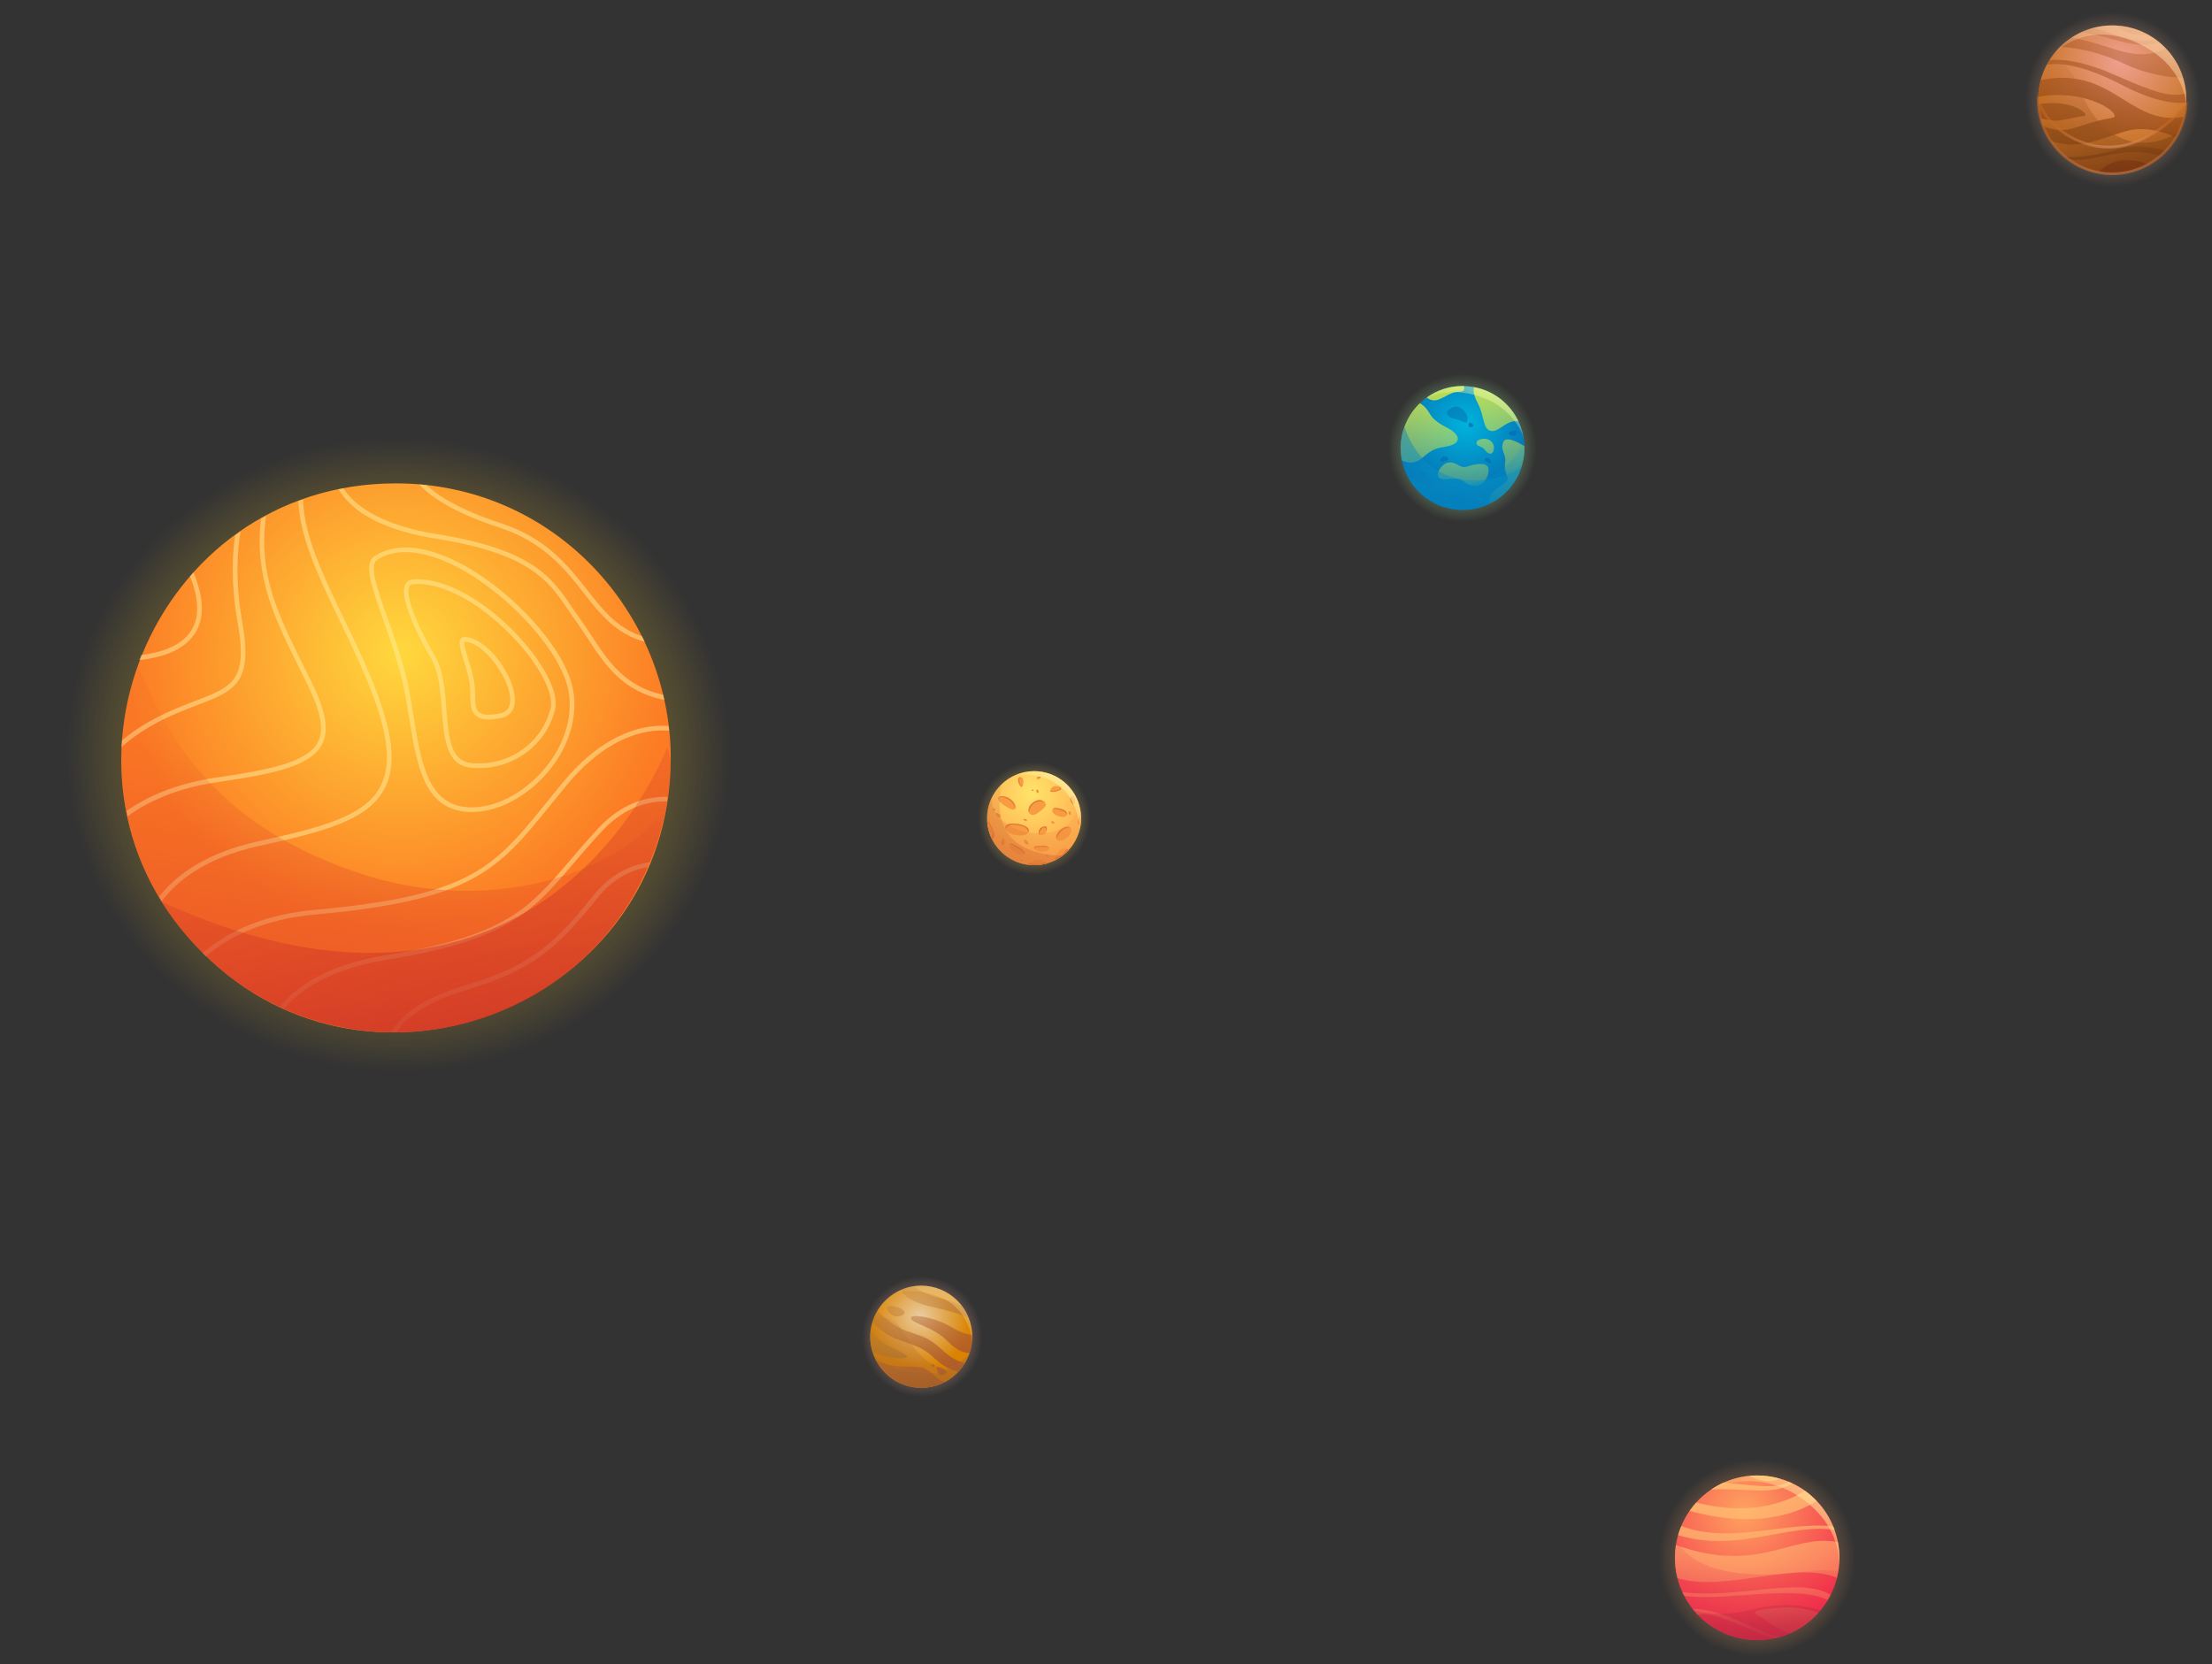 <svg width="800" height="602" viewBox="0 0 800 602" fill="none" xmlns="http://www.w3.org/2000/svg">
<rect x="0" y="0" width="800" height="602" fill="#333333" stroke="none"/>
<g clip-path="url(#clip0_103_48)">
<path d="M760.57 0.178C732.681 2.823 717.669 36.051 736.144 58.742C744.679 69.269 758.934 74.476 772.989 70.853C780.517 68.912 787.024 64.604 791.665 58.996C811.914 34.638 792.837 -2.902 760.57 0.178Z" fill="url(#paint0_radial_103_48)"/>
<path d="M748.094 57.681C733.057 46.695 733.526 23.945 749.169 13.624C759.784 6.593 774.171 7.991 783.238 17.428C787.41 21.764 790.116 27.49 790.634 33.807C792.554 56.747 766.521 71.2 748.094 57.681Z" fill="url(#paint1_radial_103_48)"/>
<path d="M789.525 28.057C785.27 28.042 777.175 27.299 767.752 22.845C757.337 17.921 748.714 17.1 745.026 17.002C746.291 15.746 747.679 14.611 749.173 13.629C751.626 13.981 756.252 15.002 764.694 17.789C774.698 21.095 780.453 19.168 783.248 17.433C786.096 20.395 788.274 24.018 789.525 28.057Z" fill="url(#paint2_linear_103_48)"/>
<path d="M780.912 15.276C778.577 16.205 773.985 17.007 766.066 14.719C759.134 12.714 755.026 11.937 752.725 11.649C754.102 11.013 755.539 10.495 757.029 10.099C759.051 10.641 761.738 11.468 765.299 12.729C772.368 15.232 776.892 14.895 779.452 14.162C779.955 14.514 780.443 14.885 780.912 15.276Z" fill="url(#paint3_linear_103_48)"/>
<path d="M776.867 12.529C774.19 12.793 769.051 12.744 765.607 9.253C769.672 9.502 773.492 10.661 776.867 12.529Z" fill="url(#paint4_linear_103_48)"/>
<path d="M790.732 36.026C790.732 36.383 790.722 36.74 790.712 37.097C787.131 37.508 779.774 37.112 767.908 30.966C752.901 23.197 745.324 22.757 740.287 23.358C740.575 22.82 740.878 22.293 741.206 21.779C744.557 21.363 752.051 21.481 764.542 26.976C779.979 33.768 784.899 35.239 790.644 33.797C790.697 34.535 790.732 35.278 790.732 36.026Z" fill="url(#paint5_linear_103_48)"/>
<path d="M759.325 31.122C749.931 26.786 741.294 28.223 738.03 29.04C737.512 30.956 737.205 32.956 737.131 35.019C755.187 31.748 768.411 41.874 763.922 42.622C759.325 43.39 757.336 44.001 750.136 46.304C744.879 47.986 740.678 46.392 738.802 45.409C739.525 47.355 740.468 49.193 741.606 50.895C750.927 54.381 758.377 50.694 768.064 47.682C775.592 45.34 782.92 47.8 786.99 49.716C788.357 47.414 789.388 44.886 790.023 42.206C776.97 44.607 770.375 36.222 759.325 31.122Z" fill="url(#paint6_linear_103_48)"/>
<path d="M753.658 42.006C750.903 42.158 749.369 42.925 745.079 43.541C742.964 43.844 740.219 43.365 737.976 42.798C737.546 41.15 737.273 39.434 737.165 37.679C749.906 35.616 756.252 41.859 753.658 42.006Z" fill="url(#paint7_linear_103_48)"/>
<path d="M783.233 54.635C782.608 55.285 781.953 55.901 781.264 56.483C777.996 55.461 774.293 54.821 770.351 55.036C761.259 55.535 755.817 58.669 748.089 57.681C747.63 57.344 747.18 56.997 746.745 56.63C749.901 57.055 755.568 56.85 765.446 54.117C772.383 52.2 778.397 52.938 783.233 54.635Z" fill="url(#paint8_linear_103_48)"/>
<path d="M777.073 59.412C773.189 61.602 768.699 62.854 763.922 62.854C762.207 62.854 760.531 62.693 758.91 62.385C764.664 56.004 773.052 57.945 777.073 59.412Z" fill="url(#paint9_linear_103_48)"/>
<path opacity="0.55" d="M788.094 47.639C787.752 48.347 787.38 49.037 786.985 49.712C785.925 51.496 784.664 53.149 783.233 54.635C782.608 55.285 781.953 55.901 781.264 56.483C779.965 57.588 778.563 58.571 777.068 59.412C773.184 61.602 768.695 62.854 763.917 62.854C762.202 62.854 760.526 62.693 758.905 62.385C754.918 61.632 751.245 59.994 748.094 57.681C747.634 57.344 747.185 56.997 746.75 56.63C744.772 54.977 743.033 53.046 741.601 50.89C740.468 49.188 739.525 47.35 738.797 45.404C738.48 44.553 738.206 43.683 737.972 42.793C737.542 41.145 737.268 39.429 737.161 37.674C737.141 37.371 737.126 37.068 737.122 36.765C737.112 36.52 737.112 36.271 737.112 36.026C737.112 35.689 737.117 35.352 737.131 35.014C737.209 32.956 737.517 30.951 738.03 29.035C738.568 27.04 739.325 25.143 740.282 23.358C740.571 22.82 740.873 22.293 741.201 21.779C741.513 21.285 741.836 20.801 742.178 20.327C745.959 22.067 749.838 25.783 752.661 33.186C756.716 43.815 763.99 50.196 772.231 51.433C777.327 52.205 782.793 51.007 788.094 47.639Z" fill="url(#paint10_linear_103_48)"/>
<path opacity="0.5" d="M790.649 38.139C790.541 39.522 790.326 40.882 790.014 42.202C789.564 44.099 788.919 45.922 788.094 47.639C787.752 48.347 787.38 49.037 786.985 49.712C785.925 51.496 784.664 53.149 783.233 54.635C782.608 55.285 781.953 55.901 781.264 56.483C779.965 57.588 778.563 58.571 777.068 59.412C773.184 61.602 768.695 62.854 763.917 62.854C762.202 62.854 760.527 62.693 758.905 62.385C754.918 61.632 751.245 59.994 748.094 57.681C747.635 57.344 747.185 56.997 746.75 56.63C744.772 54.977 743.033 53.046 741.601 50.89C740.468 49.188 739.525 47.35 738.797 45.404C738.48 44.553 738.206 43.683 737.972 42.793C737.542 41.146 737.268 39.429 737.161 37.674C737.141 37.371 737.126 37.068 737.122 36.765C739.716 42.563 744.405 48.162 752.735 51.359C759.852 54.087 766.462 53.54 772.227 51.438C780.39 48.475 786.853 42.412 790.649 38.139Z" fill="url(#paint11_linear_103_48)" stroke="url(#paint12_radial_103_48)" stroke-miterlimit="10"/>
<path d="M790.653 38.08C790.644 37.513 790.302 24.277 774.415 16.21C755.519 6.613 743.404 18.816 743.13 19.095C753.262 6.622 772.075 5.811 783.238 17.433C788.553 22.953 791.23 30.419 790.653 38.08Z" fill="url(#paint13_linear_103_48)"/>
</g>
<g clip-path="url(#clip1_103_48)">
<path d="M631.833 525.191C602.005 528.019 585.952 563.553 605.71 587.821C614.837 599.076 630.082 604.647 645.114 600.774C653.165 598.696 660.124 594.088 665.086 588.094C686.739 562.042 666.344 521.896 631.833 525.191Z" fill="url(#paint14_radial_103_48)"/>
<path d="M665.247 563.499C665.247 564.378 665.209 565.246 665.134 566.108C665.065 566.912 664.963 567.705 664.829 568.487C664.701 569.253 664.54 570.008 664.358 570.747C663.817 572.906 663.041 574.974 662.062 576.914C661.746 577.535 661.409 578.146 661.055 578.746C660.391 579.855 659.663 580.921 658.86 581.933C658.454 582.447 658.036 582.946 657.597 583.428C654.776 586.562 651.297 589.09 647.384 590.799C647.094 590.928 646.8 591.046 646.506 591.163C645.633 591.512 644.744 591.817 643.834 592.085C643.187 592.272 642.534 592.438 641.87 592.583C639.82 593.028 637.689 593.263 635.505 593.263C627.069 593.263 619.457 589.749 614.039 584.103C613.397 583.433 612.787 582.731 612.209 582.003C611.031 580.524 609.998 578.928 609.114 577.24C608.89 576.812 608.675 576.372 608.472 575.928C607.728 574.315 607.128 572.628 606.684 570.876C606.079 568.514 605.758 566.039 605.758 563.489C605.758 561.919 605.881 560.381 606.111 558.881C606.202 558.303 606.304 557.735 606.427 557.173C606.561 556.54 606.722 555.919 606.893 555.303C607.214 554.173 607.605 553.064 608.055 551.992C608.868 550.048 609.885 548.205 611.074 546.496C611.802 545.451 612.594 544.455 613.445 543.512C615.056 541.733 616.876 540.153 618.868 538.803C618.932 538.76 618.996 538.717 619.06 538.674C620.388 537.791 621.79 537.014 623.257 536.349C626.169 535.032 629.328 534.169 632.647 533.858C633.583 533.767 634.531 533.724 635.489 533.724C638.348 533.724 641.115 534.132 643.733 534.882C644.846 535.203 645.933 535.583 646.987 536.028C647.384 536.194 647.774 536.366 648.16 536.548C649.766 537.303 651.291 538.203 652.726 539.221C654.278 540.33 655.718 541.578 657.03 542.955C659.546 545.601 661.58 548.703 662.993 552.132C663.17 552.56 663.341 552.999 663.496 553.439C663.999 554.842 664.401 556.294 664.69 557.789C665.059 559.648 665.247 561.555 665.247 563.499Z" fill="url(#paint15_radial_103_48)"/>
<path d="M665.247 563.499C665.247 566.001 664.936 568.428 664.358 570.747C649.503 564.372 623.958 576.105 606.684 570.881C606.079 568.519 605.758 566.044 605.758 563.494C605.758 561.924 605.881 560.387 606.111 558.887C636.469 569.655 647.507 554.671 664.701 557.805C665.059 559.648 665.247 561.555 665.247 563.499Z" fill="url(#paint16_linear_103_48)"/>
<path d="M663.512 553.455C647.335 550.728 628.509 561.892 606.904 555.308C607.225 554.178 607.615 553.069 608.065 551.998C625.602 558.828 646.746 550.128 663.009 552.148C663.186 552.581 663.357 553.015 663.512 553.455Z" fill="url(#paint17_linear_103_48)"/>
<path d="M657.046 542.976C640.034 553.482 618.546 548.676 611.084 546.507C611.812 545.462 612.605 544.465 613.456 543.523C634.697 548.939 647.962 542.366 652.742 539.242C654.294 540.346 655.734 541.599 657.046 542.976Z" fill="url(#paint18_linear_103_48)"/>
<path d="M648.176 536.564C641.024 541.192 631.34 538.096 618.878 538.814C620.265 537.876 621.732 537.057 623.268 536.36C630.81 536.687 641.458 539.194 647.003 536.039C647.4 536.205 647.79 536.382 648.176 536.564Z" fill="url(#paint19_linear_103_48)"/>
<path d="M643.754 534.892C641.741 535.873 638.005 536.708 632.668 533.869C633.605 533.778 634.552 533.735 635.51 533.735C638.369 533.735 641.131 534.137 643.754 534.892Z" fill="url(#paint20_linear_103_48)"/>
<path d="M662.062 576.914C661.746 577.535 661.408 578.146 661.055 578.746C648.277 572.955 624.692 579.394 609.12 577.251C608.895 576.822 608.681 576.383 608.477 575.939C628.889 578.462 651.023 570.142 662.062 576.914Z" fill="url(#paint21_linear_103_48)"/>
<path d="M643.834 592.08C643.187 592.267 642.533 592.433 641.87 592.578C636.377 591.683 619.408 582.056 614.039 584.103C613.397 583.433 612.787 582.731 612.208 582.003C624.135 581.885 636.731 591.512 643.834 592.08Z" fill="url(#paint22_linear_103_48)"/>
<path d="M657.602 583.428C654.781 586.562 651.302 589.09 647.389 590.799C641.779 589.101 638.54 585.78 636.581 584.842C633.717 583.465 632.855 582.367 643.888 581.542C649.509 581.113 654.278 582.233 657.602 583.428Z" fill="url(#paint23_linear_103_48)"/>
<path opacity="0.45" d="M664.834 568.487C662.87 580.262 653.834 589.963 641.875 592.583C620.64 597.206 601.856 578.285 606.438 557.183C608.9 561.844 614.376 566.815 626.324 568.669C644.407 571.465 656.184 566.478 664.834 568.487Z" fill="url(#paint24_linear_103_48)"/>
<path opacity="0.55" d="M658.384 582.522C658.132 582.828 657.87 583.133 657.602 583.428C654.781 586.562 651.302 589.09 647.389 590.799C647.1 590.928 646.805 591.046 646.511 591.163C645.638 591.512 644.75 591.817 643.84 592.085C643.192 592.272 642.539 592.438 641.875 592.583C639.825 593.028 637.694 593.263 635.51 593.263C627.074 593.263 619.462 589.749 614.045 584.103C613.493 583.524 612.963 582.929 612.46 582.308C617.347 584.146 624.44 584.515 634.723 581.971C643.759 579.731 651.645 580.342 658.384 582.522Z" fill="url(#paint25_linear_103_48)"/>
<path d="M665.247 563.499C665.247 564.378 665.209 565.246 665.134 566.108C665.049 559.396 662.731 551.365 654.589 544.374C638.958 530.95 623.102 536.837 619.076 538.685C620.404 537.801 621.806 537.024 623.273 536.36C626.185 535.042 629.344 534.18 632.663 533.869C633.599 533.778 634.547 533.735 635.505 533.735C638.364 533.735 641.131 534.142 643.749 534.892C644.862 535.214 645.949 535.594 647.003 536.039C647.399 536.205 647.79 536.376 648.176 536.558C649.782 537.314 651.307 538.214 652.742 539.232C654.294 540.341 655.734 541.589 657.046 542.966C659.562 545.612 661.596 548.714 663.009 552.142C663.186 552.571 663.357 553.01 663.512 553.449C664.015 554.853 664.417 556.305 664.706 557.799C665.059 559.648 665.247 561.555 665.247 563.499Z" fill="url(#paint26_linear_103_48)"/>
</g>
<g clip-path="url(#clip2_103_48)">
<path d="M331.072 458.126C311.316 460.001 300.682 483.536 313.768 499.608C313.768 499.608 313.768 499.608 313.766 499.608C319.813 507.066 329.91 510.753 339.865 508.188C345.198 506.811 349.807 503.759 353.094 499.79C367.439 482.534 353.929 455.947 331.072 458.126Z" fill="url(#paint27_radial_103_48)"/>
<path d="M351.569 485.206C350.735 494.257 343.19 501.998 333.183 501.998C320.688 501.998 311.848 489.816 315.58 478C316.865 473.905 319.584 470.314 323.287 467.953C324.054 467.467 324.864 467.03 325.71 466.653C335.308 462.391 346.6 467.033 350.399 476.896C351.464 479.67 351.818 482.496 351.569 485.206Z" fill="url(#paint28_radial_103_48)"/>
<path d="M341.878 499.819C339.288 501.207 336.326 501.995 333.18 501.995C326.012 501.995 319.798 497.903 316.745 491.925C318.039 492.587 320.424 493.639 323.196 494.069C327.218 494.693 332.085 493.876 334.374 495.047C338.191 497.001 338.811 499.245 341.878 499.819Z" fill="url(#paint29_linear_103_48)"/>
<path d="M326.345 491.354C322.795 491.597 317.863 489.916 315.569 489.04C315.027 487.3 314.734 485.452 314.734 483.536C314.734 482.848 314.772 482.168 314.846 481.5C315.847 482.687 318.141 485.162 321.027 486.685C324.935 488.75 331.119 491.029 326.345 491.354Z" fill="url(#paint30_linear_103_48)"/>
<path d="M349.006 493.029C348.312 494.186 347.492 495.261 346.57 496.237C344.202 495.589 341.562 494.418 339.423 492.605C335.615 489.38 335.082 487.936 326.293 485.112C320.161 483.141 316.933 479.904 315.542 478.126C315.975 476.708 316.575 475.361 317.322 474.11C319.063 475.994 322.924 479.684 327.815 481.418C334.544 483.809 335.627 483.589 341.703 489.128C344.29 491.492 346.884 492.57 349.006 493.029Z" fill="url(#paint31_linear_103_48)"/>
<path d="M351.628 483.536C351.628 485.607 351.289 487.596 350.659 489.453C348.877 489.415 346.117 488.68 342.999 485.437C337.573 479.79 329.545 478.703 329.436 476.858C329.328 475.012 337.684 476.533 342.783 479.356C346.45 481.389 349.166 482.857 351.613 482.792C351.622 483.038 351.628 483.287 351.628 483.536Z" fill="url(#paint32_linear_103_48)"/>
<path d="M325.64 473.275C323.43 472.244 320.866 472.08 320.758 472.95C320.65 473.82 322.277 476.641 325.207 476.099C328.134 475.554 327.267 474.034 325.64 473.275Z" fill="url(#paint33_linear_103_48)"/>
<path d="M350.399 476.896C347.659 475.229 342.985 474.087 335.732 472.405C329.629 470.991 326.91 468.472 325.71 466.653C327.264 465.964 328.93 465.481 330.674 465.244C332.009 466.512 334.763 468.249 340.397 469.69C343.597 470.507 346.082 471.518 347.984 472.52C348.976 473.852 349.79 475.323 350.399 476.896Z" fill="url(#paint34_linear_103_48)"/>
<path d="M341.589 495.428C340.637 494.904 337.356 493.038 339.42 496.84C340.231 498.334 343.76 496.623 341.589 495.428Z" fill="url(#paint35_linear_103_48)"/>
<path d="M337.14 493.472C336.695 493.504 336.923 494.45 337.356 494.558C337.793 494.667 338.662 493.363 337.14 493.472Z" fill="url(#paint36_linear_103_48)"/>
<path opacity="0.45" d="M350.656 489.462C350.232 490.718 349.676 491.91 349.006 493.029C348.312 494.186 347.492 495.261 346.57 496.237C345.215 497.669 343.632 498.882 341.881 499.819C339.291 501.207 336.329 501.995 333.183 501.995C326.015 501.995 319.801 497.903 316.748 491.925C316.277 491.005 315.882 490.042 315.571 489.04C315.03 487.3 314.737 485.452 314.737 483.536C314.737 482.848 314.775 482.168 314.849 481.5C314.974 480.34 315.209 479.21 315.542 478.123C315.554 478.082 315.569 478.038 315.58 477.997C318.261 475.118 323.322 476.77 325.86 480.548C329.667 486.225 338.77 503.138 350.656 489.462Z" fill="url(#paint37_linear_103_48)"/>
<path opacity="0.55" d="M350.738 489.213C350.405 490.299 349.787 491.729 349.005 493.029C340.69 506.89 319.965 504.034 315.481 488.741C317.784 491.887 320.878 494.268 324.99 495.428C339.648 499.552 347.159 493.993 350.738 489.213Z" fill="url(#paint38_linear_103_48)"/>
<path d="M350.399 476.896C351.467 479.667 351.818 482.496 351.569 485.206C351.007 480.428 348.643 472.66 339.528 469.04C332.849 466.386 327.256 466.82 323.284 467.953C324.051 467.467 324.861 467.03 325.707 466.653C335.308 462.391 346.6 467.036 350.399 476.896Z" fill="url(#paint39_linear_103_48)"/>
</g>
<g clip-path="url(#clip3_103_48)">
<path d="M371.904 274.109C354.86 275.727 345.688 296.031 356.976 309.898C362.191 316.331 370.904 319.514 379.494 317.298C384.096 316.11 388.072 313.48 390.905 310.055C403.28 295.168 391.626 272.226 371.904 274.109Z" fill="url(#paint40_radial_103_48)"/>
<path d="M390.995 295.96C390.995 296.953 390.909 297.928 390.745 298.873C390.655 299.382 390.547 299.882 390.416 300.375C389.692 303.08 388.318 305.516 386.474 307.511C385.806 308.235 385.074 308.9 384.287 309.498C383.563 310.051 382.79 310.548 381.98 310.981C380.882 311.568 379.714 312.035 378.489 312.371C377.06 312.763 375.555 312.969 374.002 312.969C373.289 312.969 372.588 312.924 371.901 312.838C366.144 312.128 361.277 308.534 358.79 303.547C357.82 301.604 357.211 299.453 357.051 297.177C357.021 296.774 357.006 296.367 357.006 295.96C357.006 293.393 357.573 290.961 358.589 288.779C359.496 286.829 360.765 285.081 362.303 283.62C363.725 282.268 365.383 281.158 367.208 280.363C369.288 279.455 371.587 278.951 373.999 278.951C381.326 278.951 387.572 283.59 389.957 290.098C390.551 291.719 390.905 293.453 390.98 295.265C390.991 295.493 390.995 295.724 390.995 295.96Z" fill="url(#paint41_radial_103_48)"/>
<path d="M358.787 303.547C358.671 303.315 358.559 303.076 358.455 302.837C357.682 301.093 357.197 299.199 357.051 297.207C357.051 297.196 357.051 297.189 357.047 297.177C357.391 297.133 357.861 297.29 358.204 298.257C358.649 299.516 360.717 302.583 358.787 303.547Z" fill="#F79C41"/>
<path d="M372.136 300.655C372.114 300.794 372.065 300.924 371.994 301.044C371.453 302.015 369.568 302.493 367.466 302.131C365.637 301.814 364.177 300.947 363.707 300.005C363.569 299.729 363.517 299.449 363.565 299.169C363.778 297.943 365.835 297.648 368.201 298.063C370.568 298.47 372.349 299.43 372.136 300.655Z" fill="#F79C41"/>
<path d="M367.1 292.556L367.096 292.56C366.626 293.27 365.159 292.62 363.453 291.503C362.061 290.591 361.068 289.683 361 288.992C360.986 288.835 361.019 288.686 361.105 288.552C361.575 287.834 363.442 287.786 365.152 288.906C366.861 290.027 367.571 291.839 367.1 292.556Z" fill="#F79C41"/>
<path d="M385.929 303.031C384.552 304.182 382.902 304.477 382.249 303.689C382.215 303.648 382.185 303.607 382.159 303.562C381.659 302.744 382.256 301.276 383.563 300.188C384.892 299.079 386.471 298.765 387.169 299.449C387.195 299.475 387.221 299.501 387.243 299.527C387.897 300.316 387.311 301.885 385.929 303.031Z" fill="#F79C41"/>
<path d="M375.992 293.599C374.6 294.701 373.185 295.31 372.375 294.286C372.296 294.189 372.233 294.084 372.177 293.972C371.662 292.934 372.169 291.428 373.431 290.431C374.824 289.329 376.724 288.809 378.019 290.449C378.027 290.461 378.038 290.472 378.041 290.483C378.803 291.495 377.373 292.508 375.992 293.599Z" fill="#F79C41"/>
<path d="M370.43 308.99C370.228 309.184 369.829 309.293 369.202 309.263C366.902 309.162 364.405 306.36 365.103 305.46C365.114 305.445 365.125 305.434 365.137 305.422C365.861 304.604 367.675 306.076 368.601 306.562C370.128 307.361 370.964 308.478 370.43 308.99Z" fill="#F79C41"/>
<path d="M379.449 306.924C379.453 307.455 378.732 308.015 377.597 308.064C375.522 308.153 374.338 307.753 374.058 307.014C374.029 306.935 374.01 306.853 373.999 306.763C373.898 305.863 375.798 306.016 376.798 305.964C378.676 305.863 379.445 306.379 379.449 306.924Z" fill="#F79C41"/>
<path d="M385.739 294.988C385.511 295.328 385.071 295.56 384.5 295.56C382.7 295.56 380.3 294.26 380.602 293.057C380.636 292.919 380.688 292.799 380.748 292.702C381.211 291.955 382.379 292.317 383.503 292.556C385.75 293.034 386.232 294.26 385.739 294.988Z" fill="#F79C41"/>
<path d="M379.897 286.153C379.874 286.101 379.863 286.041 379.856 285.978C379.811 285.466 380.315 284.719 381.297 284.45C381.935 284.274 382.797 284.297 383.331 284.625C383.566 284.771 383.734 284.973 383.798 285.249C383.947 285.937 380.214 286.949 379.897 286.153Z" fill="#F79C41"/>
<path d="M369.639 284.562C369.512 284.636 369.362 284.614 369.202 284.453C368.101 283.351 368.004 281.551 368.601 281.252C368.836 281.132 369.041 281.095 369.217 281.114C370.411 281.248 370.281 284.173 369.639 284.562Z" fill="#F79C41"/>
<path d="M388.494 290.857C388.415 290.894 388.322 290.901 388.221 290.875C387.803 290.767 387.258 290.124 387.094 289.157C387.001 288.589 387.284 288.043 387.654 287.872C388.065 287.677 388.583 287.946 388.792 289.157C388.916 289.844 388.897 290.655 388.494 290.857Z" fill="#F79C41"/>
<path d="M386.474 307.511C385.186 308.904 383.667 310.081 381.98 310.977C381.789 310.884 381.618 310.746 381.551 310.548C381.491 310.372 381.517 310.148 381.7 309.864C382.398 308.762 383.1 307.062 384.697 306.961C385.164 306.932 385.534 306.988 385.829 307.092C386.112 307.197 386.321 307.346 386.474 307.511Z" fill="#F79C41"/>
<path d="M378.486 312.367C377.056 312.759 375.552 312.965 373.999 312.965C373.286 312.965 372.584 312.92 371.897 312.834C371.897 312.632 371.934 312.416 372.058 312.233C372.177 312.057 372.375 311.915 372.7 311.863C373.898 311.661 374.499 310.862 376.197 310.962C377.078 311.015 377.694 311.444 378.079 311.844C378.269 312.046 378.4 312.233 378.486 312.367Z" fill="#F79C41"/>
<path d="M376.313 281.375C376.227 281.801 375.507 281.954 375.16 281.794C375.085 281.76 375.029 281.711 374.999 281.652C374.798 281.252 376.115 280.505 376.298 281.151C376.321 281.233 376.324 281.308 376.313 281.375Z" fill="#F79C41"/>
<path d="M371.102 303.861C370.654 303.637 370.303 303.461 370.404 304.361C370.504 305.262 371.203 305.463 371.804 305.463C372.401 305.463 371.501 304.062 371.102 303.861Z" fill="#EF903A"/>
<path d="M362.803 303.263C362.404 303.162 362.404 303.864 362.105 304.563C361.807 305.262 362.206 305.762 362.803 305.762C363.404 305.762 363.602 303.461 362.803 303.263Z" fill="#EF903A"/>
<path d="M361.004 294.256C360.62 294.08 360.205 293.856 360.104 294.256C360.004 294.656 360.903 295.758 361.404 295.758C361.904 295.758 362.102 294.757 361.004 294.256Z" fill="#EF903A"/>
<path d="M390.995 295.96C390.995 296.953 390.909 297.928 390.745 298.873C390.599 298.817 390.45 298.717 390.293 298.56C389.293 297.558 390.05 296.139 390.293 295.657C390.562 295.119 390.831 295.168 390.98 295.261C390.991 295.493 390.995 295.724 390.995 295.96Z" fill="#EF903A"/>
<path d="M380.699 297.058C380.121 296.987 379.8 297.458 380.699 297.857C381.599 298.261 381.498 297.159 380.699 297.058Z" fill="#EF903A"/>
<path d="M359.205 292.556C358.936 292.691 358.906 293.255 359.604 293.158C360.302 293.057 359.802 292.257 359.205 292.556Z" fill="#EF903A"/>
<path d="M373.401 285.555C373.103 285.656 372.703 285.955 373.401 286.056C374.099 286.153 373.7 285.455 373.401 285.555Z" fill="#EF903A"/>
<path d="M375.1 285.555C374.734 285.342 374.7 286.355 374.999 286.755C375.298 287.154 376.298 286.254 375.1 285.555Z" fill="#EF903A"/>
<path d="M378.299 309.266C378.082 309.315 378 309.666 378.598 309.868C379.199 310.066 379.199 309.065 378.299 309.266Z" fill="#EF903A"/>
<path d="M369.601 310.966C369.302 311.067 369 311.265 369.601 311.467C370.202 311.665 369.9 310.865 369.601 310.966Z" fill="#EF903A"/>
<path d="M370.101 296.258C369.594 296.285 370.702 296.957 371.001 297.058C371.3 297.159 372.199 296.158 370.101 296.258Z" fill="#EF903A"/>
<path d="M386.497 293.658C386.247 293.853 386.698 294.958 387.098 294.857C387.497 294.757 387.396 292.956 386.497 293.658Z" fill="#EF903A"/>
<path d="M378.456 300.67C378.411 300.842 378.355 301.01 378.299 301.16C378.008 301.941 376.287 302.247 375.832 301.888C375.82 301.881 375.809 301.87 375.798 301.858C375.399 301.459 375.787 300.454 376 299.957C376.298 299.258 377.799 298.758 378.299 298.956C378.702 299.124 378.65 299.942 378.456 300.67Z" fill="#F79C41"/>
<path d="M361 288.996C360.986 288.839 361.019 288.69 361.105 288.555C361.575 287.838 363.442 287.789 365.152 288.91C366.861 290.031 367.571 291.843 367.1 292.56L367.096 292.564C367.123 292.127 366.94 291.514 366.301 290.659C364.636 288.436 361.601 287.67 361 288.996Z" fill="#E27C37"/>
<path d="M372.136 300.655C372.114 300.794 372.065 300.924 371.994 301.044C371.953 300.872 371.583 299.524 369.9 298.959C368.153 298.377 365.801 297.857 364.401 298.959C363.953 299.311 363.763 299.673 363.707 300.002C363.569 299.725 363.517 299.445 363.565 299.165C363.778 297.94 365.835 297.644 368.201 298.059C370.568 298.47 372.349 299.43 372.136 300.655Z" fill="#E27C37"/>
<path d="M374.898 290.154C373.039 290.797 372.255 292.62 372.177 293.972C371.662 292.934 372.169 291.428 373.431 290.431C374.824 289.329 376.724 288.809 378.019 290.449C378.027 290.461 378.038 290.472 378.041 290.483C377.482 290.05 376.462 289.616 374.898 290.154Z" fill="#E27C37"/>
<path d="M378.456 300.67C378.437 299.946 378.258 299.128 377.5 299.359C376.724 299.598 375.843 301.007 375.835 301.888C375.824 301.881 375.813 301.87 375.802 301.858C375.402 301.459 375.791 300.454 376.003 299.957C376.302 299.258 377.803 298.758 378.303 298.956C378.702 299.124 378.65 299.942 378.456 300.67Z" fill="#E27C37"/>
<path d="M385.739 294.988C385.967 293.67 383.854 293.244 382.797 292.859C381.752 292.478 381.035 292.612 380.744 292.702C381.207 291.955 382.375 292.317 383.499 292.556C385.75 293.034 386.232 294.26 385.739 294.988Z" fill="#E27C37"/>
<path d="M379.897 286.153C379.874 286.101 379.863 286.041 379.856 285.978C380.487 286.396 382.103 286.056 382.995 285.653C383.634 285.361 383.529 284.935 383.331 284.629C383.566 284.775 383.734 284.976 383.798 285.253C383.947 285.936 380.214 286.949 379.897 286.153Z" fill="#E27C37"/>
<path d="M369.639 284.562C369.512 284.636 369.362 284.614 369.202 284.453C368.101 283.351 368.004 281.551 368.601 281.252C368.836 281.132 369.041 281.095 369.217 281.114C368.974 281.158 368.601 281.371 368.601 282.253C368.601 283.269 369.09 284.102 369.639 284.562Z" fill="#E27C37"/>
<path d="M376.313 281.375C376.28 281.203 376.145 281.039 375.701 281.151C375.339 281.241 375.201 281.517 375.16 281.794C375.085 281.76 375.029 281.711 374.999 281.652C374.798 281.252 376.115 280.505 376.298 281.151C376.321 281.233 376.324 281.308 376.313 281.375Z" fill="#E27C37"/>
<path d="M370.43 308.99C370.344 308.452 369.851 307.929 369 307.462C367.899 306.861 367.1 306.263 366.402 305.762C366.036 305.501 365.532 305.43 365.137 305.422C365.861 304.604 367.675 306.076 368.601 306.562C370.128 307.361 370.964 308.478 370.43 308.99Z" fill="#E27C37"/>
<path d="M379.449 306.924C379.288 306.524 378.803 306.36 377.997 306.36H375.197C374.126 306.36 374.058 306.98 374.058 307.01C374.029 306.932 374.01 306.849 373.999 306.76C373.898 305.859 375.798 306.013 376.798 305.96C378.676 305.863 379.445 306.379 379.449 306.924Z" fill="#E27C37"/>
<path d="M378.079 311.848C378.269 312.042 378.4 312.233 378.486 312.367C377.056 312.759 375.552 312.965 373.999 312.965C373.286 312.965 372.584 312.92 371.897 312.834C371.897 312.632 371.934 312.416 372.058 312.233C375.38 313.017 377.295 312.289 378.079 311.848Z" fill="#E27C37"/>
<path d="M386.474 307.511C385.186 308.904 383.667 310.081 381.98 310.977C381.789 310.884 381.618 310.746 381.55 310.548C384.339 309.502 385.545 307.608 385.828 307.096C386.112 307.197 386.321 307.346 386.474 307.511Z" fill="#E27C37"/>
<path d="M387.169 299.449C386.945 299.37 385.351 298.926 383.495 301.059C382.558 302.139 382.234 302.975 382.159 303.562C381.659 302.744 382.256 301.276 383.563 300.188C384.892 299.083 386.471 298.765 387.169 299.449Z" fill="#E27C37"/>
<path d="M388.221 290.871C387.803 290.763 387.258 290.121 387.094 289.153C387.001 288.585 387.284 288.04 387.654 287.868C387.493 288.081 387.344 288.406 387.393 288.854C387.478 289.579 387.751 290.304 388.221 290.871Z" fill="#E27C37"/>
<path d="M358.787 303.547C358.671 303.315 358.559 303.076 358.455 302.837C358.932 302.404 359.403 301.612 358.805 300.36C358.066 298.81 357.708 297.476 357.051 297.207C357.051 297.196 357.051 297.189 357.047 297.177C357.391 297.133 357.861 297.29 358.204 298.257C358.649 299.516 360.717 302.583 358.787 303.547Z" fill="#E27C37"/>
<path opacity="0.35" d="M390.995 295.96C390.995 296.953 390.909 297.928 390.745 298.874C390.174 302.176 388.651 305.153 386.471 307.511C385.183 308.904 383.663 310.081 381.976 310.977C380.879 311.564 379.71 312.031 378.486 312.367C377.056 312.759 375.552 312.965 373.999 312.965C373.286 312.965 372.584 312.92 371.897 312.834C366.141 312.124 361.273 308.531 358.787 303.543C357.816 301.601 357.208 299.449 357.047 297.174C357.017 296.77 357.002 296.363 357.002 295.956C357.002 293.389 357.57 290.957 358.585 288.776C358.749 303.506 389.143 307.208 389.957 290.091C390.551 291.712 390.905 293.445 390.98 295.257C390.991 295.493 390.995 295.724 390.995 295.96Z" fill="url(#paint42_linear_103_48)"/>
<path opacity="0.45" d="M384.287 309.498C383.563 310.051 382.79 310.548 381.98 310.981C380.882 311.568 379.714 312.035 378.489 312.371C377.06 312.763 375.555 312.969 374.002 312.969C373.289 312.969 372.588 312.924 371.901 312.838C366.144 312.128 361.277 308.534 358.79 303.547C357.82 301.604 357.211 299.453 357.051 297.177C357.021 296.774 357.006 296.367 357.006 295.96C357.006 293.393 357.573 290.961 358.589 288.779C359.496 286.829 360.765 285.081 362.303 283.62C357.562 306.248 374.999 309.382 384.287 309.498Z" fill="url(#paint43_linear_103_48)"/>
<path d="M390.995 295.96C390.995 296.953 390.909 297.928 390.745 298.873C390.655 299.382 390.547 299.882 390.416 300.375C389.826 286.695 380.569 278.917 367.208 280.363C369.288 279.455 371.587 278.951 373.999 278.951C381.326 278.951 387.572 283.59 389.957 290.098C390.551 291.719 390.905 293.453 390.98 295.265C390.991 295.493 390.995 295.724 390.995 295.96Z" fill="url(#paint44_linear_103_48)"/>
</g>
<g clip-path="url(#clip4_103_48)">
<path d="M526.047 131.153C502.031 133.431 489.104 162.045 505.012 181.584C512.364 190.647 524.641 195.131 536.741 192.013C543.224 190.341 548.829 186.63 552.822 181.803C570.259 160.831 553.834 128.502 526.047 131.153Z" fill="url(#paint45_radial_103_48)"/>
<path d="M528.965 184.445C520.522 184.445 513.166 179.765 509.358 172.853C500.957 157.612 512.545 139.112 529.461 139.654C540.222 139.872 549.312 147.809 551.046 158.365C553.322 171.987 542.804 184.445 528.965 184.445Z" fill="url(#paint46_radial_103_48)"/>
<g opacity="0.75">
<path d="M537.854 165.667C536.926 165.436 536.67 166.592 537.195 166.852C537.719 167.117 539.038 167.907 539.302 167.378C539.567 166.852 538.908 165.932 537.854 165.667Z" fill="#056DB1"/>
<path d="M547.07 155.919C546.171 156.125 545.096 156.579 546.016 157.238C546.94 157.898 548.384 157.633 548.518 156.843C548.648 156.049 548.783 155.524 547.07 155.919Z" fill="#056DB1"/>
<path d="M529.033 177.13C527.101 175.97 524.292 175.55 524.028 176.735C523.763 177.92 525.607 179.765 527.844 179.5C530.086 179.239 530.351 177.92 529.033 177.13Z" fill="#056DB1"/>
<path d="M535.331 183.525C533.588 184.042 531.758 184.353 529.864 184.424C530.296 181.681 532.904 182.546 534.298 182.924C534.705 183.038 535.045 183.261 535.331 183.525Z" fill="#056DB1"/>
<path d="M516.789 177C517.642 177.374 518.238 175.55 517.054 173.97C515.87 172.39 515.341 170.411 513.892 170.016C512.444 169.621 511.655 174.76 516.789 177Z" fill="#056DB1"/>
<path d="M510.995 170.542C510.529 170.626 510.336 171.596 511.39 171.726C512.444 171.861 512.444 170.281 510.995 170.542Z" fill="#056DB1"/>
<path d="M522.714 165.142C521.786 165.058 520.87 165.537 521.001 166.592C521.131 167.646 522.579 166.592 523.238 166.592C523.898 166.592 524.162 165.272 522.714 165.142Z" fill="#056DB1"/>
<path d="M531.799 152.89C531.002 152.511 530.876 154.209 531.535 154.469C532.194 154.734 534.037 153.94 531.799 152.89Z" fill="#056DB1"/>
</g>
<path d="M523.373 161.453C518.897 162.243 518.238 162.373 514.157 165.802C511.457 168.067 508.64 167.336 507.045 166.579C506.746 165.117 506.587 163.6 506.587 162.045C506.587 155.675 509.245 149.923 513.51 145.847C514.388 146.368 515.295 147.074 516 148.015C517.973 150.65 517.579 151.705 523.373 154.734C529.163 157.764 527.849 160.663 523.373 161.453Z" fill="url(#paint47_linear_103_48)"/>
<path d="M549.194 152.448C545.063 151.583 542.246 156.259 539.433 155.919C536.141 155.524 537.065 150.65 534.298 145.511C532.912 142.94 532.816 141.158 533.063 140.023C540.213 141.343 546.167 146.066 549.194 152.448Z" fill="url(#paint48_linear_103_48)"/>
<path d="M551.348 162.045C551.348 170.739 546.402 178.273 539.172 181.987C537.522 179.378 540.197 177.441 543.383 175.42C547.334 172.916 543.648 171.861 544.303 167.777C544.962 163.693 542.46 163.428 543.644 160.003C544.488 157.558 548.888 159.877 551.336 161.407C551.344 161.617 551.348 161.831 551.348 162.045Z" fill="url(#paint49_linear_103_48)"/>
<path d="M530.351 168.831C527.958 169.575 526.665 166.722 523.637 167.382C520.61 168.041 518.108 173.441 522.189 173.311C526.27 173.18 527.324 172.651 530.351 174.76C533.378 176.87 536.934 175.42 537.988 172.126C539.038 168.831 538.379 166.327 530.351 168.831Z" fill="url(#paint50_linear_103_48)"/>
<path d="M535.351 158.949C534.092 159.352 533.773 160.003 534.167 160.793C534.562 161.583 536.141 161.453 536.93 162.638C537.719 163.823 539.697 165.272 540.222 162.638C540.751 160.003 538.249 158.024 535.351 158.949Z" fill="url(#paint51_linear_103_48)"/>
<path opacity="0.5" d="M530.746 152.095C530.51 153.852 528.902 152.095 526.27 151.57C523.637 151.045 522.584 149.461 523.768 148.406C524.952 147.352 526.53 146.562 528.113 147.482C529.692 148.406 531.006 150.121 530.746 152.095Z" fill="#056DB1"/>
<path d="M527.979 141.687C524.687 141.687 523.108 143.532 520.081 144.587C518.276 145.213 516.848 144.486 515.988 143.797C519.649 141.183 524.129 139.645 528.97 139.645C529.138 139.645 529.301 139.645 529.465 139.654C529.696 140.603 529.612 141.687 527.979 141.687Z" fill="url(#paint52_linear_103_48)"/>
<path opacity="0.45" d="M550.282 168.899C548.455 174.592 544.412 179.294 539.172 181.987C537.95 182.613 536.666 183.13 535.33 183.529C533.588 184.046 531.757 184.357 529.864 184.429C529.566 184.441 529.268 184.445 528.965 184.445C520.522 184.445 513.166 179.765 509.358 172.853C508.291 170.92 507.502 168.81 507.045 166.579C506.746 165.117 506.587 163.6 506.587 162.045C506.587 159.339 507.065 156.747 507.943 154.348C510.475 161.915 516.269 171.68 529.44 173.491C532.009 173.844 534.411 173.89 536.653 173.697C542.153 173.214 546.679 171.289 550.282 168.899Z" fill="url(#paint53_linear_103_48)"/>
<path opacity="0.45" d="M551.348 162.045C551.348 164.436 550.974 166.739 550.282 168.899C548.455 174.592 544.412 179.294 539.172 181.987C537.95 182.613 536.666 183.13 535.33 183.529C533.588 184.046 531.757 184.357 529.864 184.429C529.566 184.441 529.268 184.446 528.965 184.446C520.522 184.446 513.166 179.765 509.358 172.853C513.229 174.445 517.839 175.533 523.306 175.748C528.608 175.958 533.009 175.138 536.653 173.693C544.488 170.592 548.854 164.592 551.222 159.65C551.285 160.226 551.323 160.814 551.34 161.403C551.344 161.617 551.348 161.831 551.348 162.045Z" fill="url(#paint54_linear_103_48)"/>
<path d="M551.05 158.377C551.05 158.377 547.863 146.696 533.21 142.851C524.427 140.544 518.33 142.624 514.858 144.658C525.947 135.599 542.905 139.196 549.194 152.448C550.655 155.52 550.945 157.949 551.05 158.377Z" fill="url(#paint55_linear_103_48)"/>
</g>
<g clip-path="url(#clip5_103_48)">
<circle cx="143" cy="274" r="143" fill="url(#paint56_radial_103_48)"/>
<path d="M242.583 274.515C242.335 362.851 134.78 406.132 73.328 344.68C10.542 282.504 54.719 174.853 143.169 174.853C200.827 174.853 242.716 222.387 242.583 274.515Z" fill="url(#paint57_radial_103_48)"/>
<g opacity="0.5">
<path d="M241.973 264.314C240.123 264.162 237.95 264.162 235.528 264.486C228.111 265.458 216.747 269.672 204.735 284.258C202.829 286.584 201.056 288.777 199.321 290.912C180.082 314.726 171.293 325.613 113.902 330.819C95.769 332.458 83.224 338.522 74.529 345.881C74.11 345.481 73.709 345.1 73.309 344.68C82.213 337.092 95.121 330.819 113.749 329.141C170.415 323.993 178.5 314.002 198.005 289.844C199.721 287.709 201.494 285.516 203.42 283.19C215.832 268.108 227.673 263.78 235.414 262.789C237.778 262.484 239.913 262.465 241.763 262.598C241.858 263.17 241.935 263.742 241.973 264.314Z" fill="#FFED9F"/>
<path d="M241.458 288.243C241.382 288.796 241.306 289.349 241.21 289.883C232.382 289.749 224.508 293.353 217.701 300.655C213.735 304.907 210.341 308.892 207.348 312.4C192.609 329.675 183.705 340.104 139.947 347.159C122.997 349.885 110.527 355.834 102.805 364.834C102.271 364.605 101.738 364.357 101.204 364.109C109.174 354.595 122.101 348.322 139.68 345.5C182.828 338.541 191.084 328.874 206.07 311.313C209.083 307.786 212.496 303.782 216.481 299.511C224.679 290.683 233.622 288.09 241.458 288.243Z" fill="#FFED9F"/>
<path d="M235.032 311.866C234.785 312.457 234.537 313.068 234.27 313.659C227.158 314.86 221.057 318.597 216.042 324.87C202.39 341.935 193.334 350.743 169.367 357.874C153.16 362.679 146.315 368.704 143.474 373.414H143.169C142.616 373.414 142.082 373.414 141.529 373.395C145.247 366.302 154.438 360.525 168.871 356.235C192.38 349.256 201.284 340.581 214.707 323.802C220.999 315.966 228.34 312.801 235.032 311.866Z" fill="#FFED9F"/>
<path d="M138.688 285.974C132.454 296.823 116.838 300.941 93.729 305.994C73.728 310.36 63.566 319.188 58.513 325.995C58.189 325.461 57.865 324.927 57.541 324.393C57.998 323.783 58.513 323.173 59.066 322.525C64.29 316.5 74.491 308.473 93.367 304.335C116.037 299.378 131.329 295.355 137.22 285.135C140.977 278.576 140.824 269.615 136.744 256.916C133.293 246.201 128.107 235.447 123.111 225.056C115.618 209.478 108.373 194.454 107.915 181.317C108.487 181.107 109.04 180.897 109.612 180.688C109.86 193.615 117.105 208.678 124.636 224.312C129.67 234.761 134.875 245.553 138.364 256.401C142.597 269.577 142.712 278.976 138.688 285.974Z" fill="#FFED9F"/>
<path d="M116.438 269.348C112.491 276.784 100.231 279.834 78.991 282.866C63.547 285.078 53.041 290.226 46.158 295.259C46.025 294.63 45.891 293.982 45.758 293.353C52.831 288.357 63.375 283.381 78.743 281.188C98.954 278.309 111.347 275.316 114.932 268.547C117.258 264.143 116.171 257.793 111.385 247.993C110.336 245.858 109.307 243.779 108.315 241.758C99.297 223.607 91.937 208.792 94.397 187.647C95.007 187.304 95.598 186.961 96.227 186.637C93.367 207.82 100.441 222.081 109.841 240.996C110.851 243.017 111.881 245.095 112.93 247.23C117.963 257.603 119.05 264.409 116.438 269.348Z" fill="#FFED9F"/>
<path d="M71.403 255.029C69.172 255.887 66.655 256.859 63.967 257.984C53.766 262.312 47.493 266.983 43.966 270.282C43.985 269.481 44.042 268.68 44.099 267.88C47.893 264.6 53.995 260.386 63.318 256.44C66.026 255.296 68.562 254.323 70.811 253.465C84.158 248.355 89.687 246.239 85.95 225.208C83.472 211.252 84.006 200.555 85.035 193.672C85.683 193.195 86.332 192.738 86.999 192.28C85.855 198.915 84.978 210.108 87.609 224.922C91.594 247.307 84.844 249.9 71.403 255.029Z" fill="#FFED9F"/>
<path d="M70.487 229.155C66.236 235.714 57.522 238.021 50.372 238.765C50.601 238.155 50.849 237.545 51.097 236.934C57.713 236.134 65.377 233.922 69.076 228.221C72.184 223.435 72.07 216.8 68.714 208.449C69.134 207.972 69.534 207.515 69.973 207.057C73.843 216.323 74.015 223.74 70.487 229.155Z" fill="#FFED9F"/>
<path d="M240.238 253.179C225.137 250.167 218.788 240.462 212.61 231.043C211.294 229.022 209.922 226.943 208.511 224.999C207.443 223.531 206.432 222.043 205.479 220.613C198.405 210.165 191.713 200.288 157.736 194.873C141.377 192.261 130.013 187.018 123.988 179.258C123.397 178.495 122.901 177.751 122.463 177.027C123.054 176.893 123.645 176.779 124.236 176.665C124.579 177.218 124.98 177.771 125.418 178.343C129.403 183.395 138.288 190.069 158.003 193.215C192.704 198.744 199.588 208.906 206.871 219.679C207.824 221.09 208.816 222.558 209.884 224.007C211.333 225.99 212.705 228.087 214.04 230.128C219.894 239.07 225.919 248.26 239.856 251.349C239.971 251.94 240.123 252.55 240.238 253.179Z" fill="#FFED9F"/>
<path d="M233.183 232.168C222.715 229.308 217.015 222.043 211.028 214.417C204.278 205.837 196.651 196.113 180.712 190.888C163.742 185.321 155.563 179.563 151.616 175.216C152.493 175.292 153.389 175.368 154.266 175.483C158.404 179.391 166.278 184.387 181.226 189.287C197.643 194.664 205.46 204.616 212.343 213.387C218.082 220.69 223.192 227.191 232.192 230.128C232.535 230.795 232.859 231.481 233.183 232.168Z" fill="#FFED9F"/>
<path d="M207.195 249.156C203.973 233.007 181.608 209.764 161.206 201.299C150.739 196.971 141.816 196.952 135.39 201.223C131.443 203.854 134.284 211.976 138.612 224.255C140.576 229.823 142.788 236.114 144.637 242.769C146.106 248.05 147.04 253.923 147.955 259.586C150.624 276.174 153.141 291.846 167.918 293.581C168.814 293.696 169.729 293.734 170.644 293.734C179.491 293.734 189.311 288.929 196.861 280.73C205.422 271.445 209.292 259.643 207.195 249.156ZM195.603 279.587C187.614 288.243 177.089 292.952 168.108 291.904C154.59 290.321 152.169 275.258 149.614 259.319C148.699 253.599 147.745 247.688 146.258 242.311C144.39 235.6 142.159 229.27 140.195 223.683C136.572 213.406 133.445 204.54 136.305 202.633C143.798 197.638 153.618 200.002 160.539 202.862C180.159 210.985 202.448 234.093 205.517 249.48C207.519 259.433 203.801 270.701 195.603 279.587Z" fill="#FFED9F"/>
<path d="M189.883 232.797C179.835 220.995 164.2 209.555 151.082 209.555C150.453 209.555 149.862 209.574 149.252 209.631C148.032 209.726 147.116 210.336 146.602 211.347C143.513 217.41 155.544 237.525 155.658 237.716C158.69 242.769 159.262 249.938 159.796 256.878C160.596 267.174 161.359 276.898 170.397 277.718C171.312 277.794 172.227 277.852 173.123 277.852C186.203 277.852 197.586 269.291 200.751 256.649C202.067 251.368 197.91 242.216 189.883 232.797ZM199.111 256.23C195.927 268.909 183.915 277.241 170.53 276.021C162.904 275.335 162.236 266.717 161.454 256.745C160.902 249.614 160.33 242.235 157.069 236.839C152.207 228.774 146.201 215.77 148.07 212.11C148.337 211.614 148.737 211.347 149.366 211.309C162.255 210.222 178.348 221.853 188.586 233.884C196.156 242.769 200.293 251.54 199.111 256.23Z" fill="#FFED9F"/>
<path d="M186.184 252.035C185.364 243.303 175.64 230.433 168.013 230.433C167.289 230.433 166.869 230.795 166.641 231.1C165.725 232.32 166.412 234.742 167.804 239.26C168.719 242.216 169.748 245.572 169.977 248.279C170.073 249.366 170.073 250.453 170.092 251.501C170.13 254.514 170.187 257.355 172.17 258.975C173.219 259.833 174.706 260.253 176.708 260.253C177.966 260.253 179.434 260.081 181.112 259.776C184.792 259.033 186.584 256.306 186.184 252.035ZM180.826 258.079C176.994 258.804 174.515 258.67 173.257 257.641C171.884 256.516 171.846 254.171 171.808 251.444C171.789 250.376 171.77 249.271 171.674 248.127C171.445 245.228 170.378 241.777 169.424 238.727C168.7 236.362 167.594 232.816 167.975 232.11H167.994C174.63 232.11 183.763 244.447 184.487 252.188C184.811 255.562 183.572 257.545 180.826 258.079Z" fill="#FFED9F"/>
</g>
<path opacity="0.65" d="M240.886 292.399C239.532 299.53 237.34 306.661 234.289 313.678C206.547 377.532 122.558 393.91 73.347 344.699C43.279 314.917 37.75 274.686 49.876 240.843C59.943 264.238 76.169 299.321 133.598 317.014C174.42 329.579 221.018 318.692 240.886 292.399Z" fill="url(#paint58_linear_103_48)"/>
<path opacity="0.65" d="M242.583 274.515C242.564 280.426 242.011 286.412 240.867 292.399C239.514 299.53 237.321 306.661 234.27 313.678C206.528 377.532 122.54 393.91 73.329 344.699C67.475 338.903 62.556 332.706 58.514 326.243C197.433 389.43 241.344 270.206 241.344 270.206L242.583 274.515Z" fill="url(#paint59_linear_103_48)"/>
</g>
<defs>
<radialGradient id="paint0_radial_103_48" cx="0" cy="0" r="1" gradientUnits="userSpaceOnUse" gradientTransform="translate(764 35.999) scale(31.57 31.596)">
<stop stop-color="#E5AC77"/>
<stop offset="1" stop-color="#F6B895" stop-opacity="0"/>
</radialGradient>
<radialGradient id="paint1_radial_103_48" cx="0" cy="0" r="1" gradientUnits="userSpaceOnUse" gradientTransform="translate(766.993 22.084) scale(31.701 31.728)">
<stop stop-color="#EFA08F"/>
<stop offset="1" stop-color="#C97324"/>
</radialGradient>
<linearGradient id="paint2_linear_103_48" x1="751.054" y1="67.255" x2="773.605" y2="5.176" gradientUnits="userSpaceOnUse">
<stop stop-color="#864313"/>
<stop offset="1" stop-color="#9B4413" stop-opacity="0.1"/>
</linearGradient>
<linearGradient id="paint3_linear_103_48" x1="747.745" y1="66.054" x2="770.297" y2="3.974" gradientUnits="userSpaceOnUse">
<stop stop-color="#863613"/>
<stop offset="1" stop-color="#9B4C13" stop-opacity="0.1"/>
</linearGradient>
<linearGradient id="paint4_linear_103_48" x1="750.823" y1="67.171" x2="773.375" y2="5.092" gradientUnits="userSpaceOnUse">
<stop stop-color="#865113"/>
<stop offset="1" stop-color="#9B3C13" stop-opacity="0.1"/>
</linearGradient>
<linearGradient id="paint5_linear_103_48" x1="751.95" y1="67.581" x2="774.502" y2="5.502" gradientUnits="userSpaceOnUse">
<stop stop-color="#864A13"/>
<stop offset="1" stop-color="#9B3C13" stop-opacity="0.1"/>
</linearGradient>
<linearGradient id="paint6_linear_103_48" x1="752.462" y1="67.767" x2="775.014" y2="5.688" gradientUnits="userSpaceOnUse">
<stop stop-color="#864A13"/>
<stop offset="1" stop-color="#9B3C13" stop-opacity="0.1"/>
</linearGradient>
<linearGradient id="paint7_linear_103_48" x1="737.481" y1="62.325" x2="760.032" y2="0.245" gradientUnits="userSpaceOnUse">
<stop stop-color="#863C13"/>
<stop offset="1" stop-color="#9B5413" stop-opacity="0.1"/>
</linearGradient>
<linearGradient id="paint8_linear_103_48" x1="759.646" y1="70.376" x2="782.197" y2="8.297" gradientUnits="userSpaceOnUse">
<stop stop-color="#864A13"/>
<stop offset="1" stop-color="#9B6513" stop-opacity="0.1"/>
</linearGradient>
<linearGradient id="paint9_linear_103_48" x1="763.982" y1="71.952" x2="786.533" y2="9.872" gradientUnits="userSpaceOnUse">
<stop stop-color="#863C13"/>
<stop offset="1" stop-color="#9B4413" stop-opacity="0.1"/>
</linearGradient>
<linearGradient id="paint10_linear_103_48" x1="766.901" y1="59.344" x2="753.094" y2="8.989" gradientUnits="userSpaceOnUse">
<stop stop-color="#7F4612"/>
<stop offset="1" stop-color="#D5743D" stop-opacity="0.1"/>
</linearGradient>
<linearGradient id="paint11_linear_103_48" x1="768.227" y1="63.556" x2="764.011" y2="39.034" gradientUnits="userSpaceOnUse">
<stop stop-color="#6D2812"/>
<stop offset="1" stop-color="#6A3C12" stop-opacity="0"/>
</linearGradient>
<radialGradient id="paint12_radial_103_48" cx="0" cy="0" r="1" gradientUnits="userSpaceOnUse" gradientTransform="translate(763.9 49.327) scale(21.46 21.478)">
<stop stop-color="#EFA68F"/>
<stop offset="1" stop-color="#C96924"/>
</radialGradient>
<linearGradient id="paint13_linear_103_48" x1="787.116" y1="-3.732" x2="760.888" y2="38.107" gradientUnits="userSpaceOnUse">
<stop stop-color="#FFDFAE"/>
<stop offset="1" stop-color="#FFD5AE" stop-opacity="0"/>
</linearGradient>
<radialGradient id="paint14_radial_103_48" cx="0" cy="0" r="1" gradientUnits="userSpaceOnUse" gradientTransform="translate(635.5 563.497) scale(35.625 35.652)">
<stop stop-color="#FFB16C"/>
<stop offset="1" stop-color="#FFA360" stop-opacity="0"/>
</radialGradient>
<radialGradient id="paint15_radial_103_48" cx="0" cy="0" r="1" gradientUnits="userSpaceOnUse" gradientTransform="translate(630.783 546.691) scale(48.725 48.762)">
<stop stop-color="#FFA360"/>
<stop offset="1" stop-color="#F22749"/>
</radialGradient>
<linearGradient id="paint16_linear_103_48" x1="630.285" y1="527.102" x2="642.139" y2="609.6" gradientUnits="userSpaceOnUse">
<stop stop-color="#FFBB71"/>
<stop offset="1" stop-color="#FFBB71" stop-opacity="0"/>
</linearGradient>
<linearGradient id="paint17_linear_103_48" x1="631.274" y1="526.96" x2="643.128" y2="609.457" gradientUnits="userSpaceOnUse">
<stop stop-color="#FFBB71"/>
<stop offset="1" stop-color="#FFBB71" stop-opacity="0"/>
</linearGradient>
<linearGradient id="paint18_linear_103_48" x1="631.511" y1="526.926" x2="643.366" y2="609.423" gradientUnits="userSpaceOnUse">
<stop stop-color="#FFBB71"/>
<stop offset="1" stop-color="#FFBB71" stop-opacity="0"/>
</linearGradient>
<linearGradient id="paint19_linear_103_48" x1="631.975" y1="526.859" x2="643.83" y2="609.357" gradientUnits="userSpaceOnUse">
<stop stop-color="#FFBB71"/>
<stop offset="1" stop-color="#FFBB71" stop-opacity="0"/>
</linearGradient>
<linearGradient id="paint20_linear_103_48" x1="637.025" y1="526.133" x2="648.879" y2="608.632" gradientUnits="userSpaceOnUse">
<stop stop-color="#FFBB71"/>
<stop offset="1" stop-color="#FFBB71" stop-opacity="0"/>
</linearGradient>
<linearGradient id="paint21_linear_103_48" x1="628.236" y1="527.397" x2="640.091" y2="609.894" gradientUnits="userSpaceOnUse">
<stop stop-color="#FFBB71"/>
<stop offset="1" stop-color="#FFBB71" stop-opacity="0"/>
</linearGradient>
<linearGradient id="paint22_linear_103_48" x1="619.643" y1="528.631" x2="631.497" y2="611.129" gradientUnits="userSpaceOnUse">
<stop stop-color="#FFBB71"/>
<stop offset="1" stop-color="#FFBB71" stop-opacity="0"/>
</linearGradient>
<linearGradient id="paint23_linear_103_48" x1="637.92" y1="526.005" x2="649.774" y2="608.502" gradientUnits="userSpaceOnUse">
<stop stop-color="#FFBB71"/>
<stop offset="1" stop-color="#FFBB71" stop-opacity="0"/>
</linearGradient>
<linearGradient id="paint24_linear_103_48" x1="631.328" y1="592.718" x2="637.204" y2="551.616" gradientUnits="userSpaceOnUse">
<stop stop-color="#D8274D"/>
<stop offset="1" stop-color="#F22749" stop-opacity="0"/>
</linearGradient>
<linearGradient id="paint25_linear_103_48" x1="636.538" y1="592.489" x2="634.286" y2="572.237" gradientUnits="userSpaceOnUse">
<stop stop-color="#A9273E"/>
<stop offset="1" stop-color="#B62738" stop-opacity="0"/>
</linearGradient>
<linearGradient id="paint26_linear_103_48" x1="663.163" y1="527.329" x2="640.658" y2="554.078" gradientUnits="userSpaceOnUse">
<stop stop-color="#FFECB8"/>
<stop offset="1" stop-color="#FFD371" stop-opacity="0.2"/>
</linearGradient>
<radialGradient id="paint27_radial_103_48" cx="0" cy="0" r="1" gradientUnits="userSpaceOnUse" gradientTransform="translate(333.5 483.499) scale(21.835 21.851)">
<stop stop-color="#EFC390"/>
<stop offset="1" stop-color="#F9B5A6" stop-opacity="0"/>
</radialGradient>
<radialGradient id="paint28_radial_103_48" cx="0" cy="0" r="1" gradientUnits="userSpaceOnUse" gradientTransform="translate(332.692 476.365) scale(18.455 18.469)">
<stop stop-color="#EACCA0"/>
<stop offset="1" stop-color="#D98301"/>
</radialGradient>
<linearGradient id="paint29_linear_103_48" x1="334.009" y1="507.824" x2="318.69" y2="468.904" gradientUnits="userSpaceOnUse">
<stop stop-color="#A65B31"/>
<stop offset="1" stop-color="#B16E31" stop-opacity="0.2"/>
</linearGradient>
<linearGradient id="paint30_linear_103_48" x1="329.568" y1="509.572" x2="314.249" y2="470.652" gradientUnits="userSpaceOnUse">
<stop stop-color="#A66231"/>
<stop offset="1" stop-color="#B18D31" stop-opacity="0.2"/>
</linearGradient>
<linearGradient id="paint31_linear_103_48" x1="340.076" y1="505.436" x2="324.757" y2="466.516" gradientUnits="userSpaceOnUse">
<stop stop-color="#A64D31"/>
<stop offset="1" stop-color="#B16E31" stop-opacity="0.2"/>
</linearGradient>
<linearGradient id="paint32_linear_103_48" x1="349.166" y1="501.858" x2="333.847" y2="462.938" gradientUnits="userSpaceOnUse">
<stop stop-color="#A64D31"/>
<stop offset="1" stop-color="#B16731" stop-opacity="0.2"/>
</linearGradient>
<linearGradient id="paint33_linear_103_48" x1="336.807" y1="506.722" x2="321.488" y2="467.802" gradientUnits="userSpaceOnUse">
<stop stop-color="#A66931"/>
<stop offset="1" stop-color="#B16E31" stop-opacity="0.2"/>
</linearGradient>
<linearGradient id="paint34_linear_103_48" x1="349.781" y1="501.616" x2="334.462" y2="462.696" gradientUnits="userSpaceOnUse">
<stop stop-color="#A66931"/>
<stop offset="1" stop-color="#B16E31" stop-opacity="0.2"/>
</linearGradient>
<linearGradient id="paint35_linear_103_48" x1="343.753" y1="503.988" x2="328.434" y2="465.068" gradientUnits="userSpaceOnUse">
<stop stop-color="#A65431"/>
<stop offset="1" stop-color="#B16E31" stop-opacity="0.2"/>
</linearGradient>
<linearGradient id="paint36_linear_103_48" x1="341.732" y1="504.784" x2="326.413" y2="465.864" gradientUnits="userSpaceOnUse">
<stop stop-color="#A66231"/>
<stop offset="1" stop-color="#B15F31" stop-opacity="0.2"/>
</linearGradient>
<linearGradient id="paint37_linear_103_48" x1="329.248" y1="502.565" x2="334.704" y2="475.695" gradientUnits="userSpaceOnUse">
<stop stop-color="#A35A31"/>
<stop offset="1" stop-color="#B87B42" stop-opacity="0.3"/>
</linearGradient>
<linearGradient id="paint38_linear_103_48" x1="335.042" y1="506.495" x2="332.977" y2="487.817" gradientUnits="userSpaceOnUse">
<stop stop-color="#A35C1A"/>
<stop offset="1" stop-color="#A3662E" stop-opacity="0.1"/>
</linearGradient>
<linearGradient id="paint39_linear_103_48" x1="356.294" y1="453.38" x2="335.876" y2="478.449" gradientUnits="userSpaceOnUse">
<stop stop-color="#F6E4A4"/>
<stop offset="1" stop-color="#F9E2B5" stop-opacity="0"/>
</linearGradient>
<radialGradient id="paint40_radial_103_48" cx="0" cy="0" r="1" gradientUnits="userSpaceOnUse" gradientTransform="translate(374 295.999) scale(20.357 20.372)">
<stop stop-color="#FFD86C"/>
<stop offset="1" stop-color="#FFD160" stop-opacity="0"/>
</radialGradient>
<radialGradient id="paint41_radial_103_48" cx="0" cy="0" r="1" gradientUnits="userSpaceOnUse" gradientTransform="translate(373.25 286.955) scale(25.952 25.971)">
<stop stop-color="#FFE46A"/>
<stop offset="1" stop-color="#FFA44A"/>
</radialGradient>
<linearGradient id="paint42_linear_103_48" x1="359.482" y1="304.949" x2="389.547" y2="290.894" gradientUnits="userSpaceOnUse">
<stop stop-color="#E27437"/>
<stop offset="1" stop-color="#E27437" stop-opacity="0.2"/>
</linearGradient>
<linearGradient id="paint43_linear_103_48" x1="370.716" y1="320.56" x2="370.55" y2="278.408" gradientUnits="userSpaceOnUse">
<stop stop-color="#CC622E"/>
<stop offset="1" stop-color="#CC622E" stop-opacity="0.2"/>
</linearGradient>
<linearGradient id="paint44_linear_103_48" x1="389.117" y1="278.943" x2="378.768" y2="290.4" gradientUnits="userSpaceOnUse">
<stop stop-color="#FFF2B6"/>
<stop offset="1" stop-color="#FFF49A" stop-opacity="0.2"/>
</linearGradient>
<radialGradient id="paint45_radial_103_48" cx="0" cy="0" r="1" gradientUnits="userSpaceOnUse" gradientTransform="translate(528.999 162.001) scale(26.744 26.765)">
<stop stop-color="#90DD6F"/>
<stop offset="1" stop-color="#B8FFA9" stop-opacity="0"/>
</radialGradient>
<radialGradient id="paint46_radial_103_48" cx="0" cy="0" r="1" gradientUnits="userSpaceOnUse" gradientTransform="translate(530.077 153.28) scale(27.163 27.184)">
<stop stop-color="#00B3DC"/>
<stop offset="1" stop-color="#056DB0"/>
</radialGradient>
<linearGradient id="paint47_linear_103_48" x1="514.26" y1="127.511" x2="519.402" y2="191.936" gradientUnits="userSpaceOnUse">
<stop stop-color="#F2F236"/>
<stop offset="1" stop-color="#F2F236" stop-opacity="0"/>
</linearGradient>
<linearGradient id="paint48_linear_103_48" x1="539.375" y1="125.507" x2="544.517" y2="189.932" gradientUnits="userSpaceOnUse">
<stop stop-color="#F2F236"/>
<stop offset="1" stop-color="#F2F236" stop-opacity="0"/>
</linearGradient>
<linearGradient id="paint49_linear_103_48" x1="541.369" y1="125.347" x2="546.511" y2="189.773" gradientUnits="userSpaceOnUse">
<stop stop-color="#F2F236"/>
<stop offset="1" stop-color="#F2F236" stop-opacity="0"/>
</linearGradient>
<linearGradient id="paint50_linear_103_48" x1="525.686" y1="126.599" x2="530.829" y2="191.025" gradientUnits="userSpaceOnUse">
<stop stop-color="#F2F236"/>
<stop offset="1" stop-color="#F2F236" stop-opacity="0"/>
</linearGradient>
<linearGradient id="paint51_linear_103_48" x1="534.353" y1="125.907" x2="539.495" y2="190.333" gradientUnits="userSpaceOnUse">
<stop stop-color="#F2F236"/>
<stop offset="1" stop-color="#F2F236" stop-opacity="0"/>
</linearGradient>
<linearGradient id="paint52_linear_103_48" x1="521.569" y1="126.928" x2="526.711" y2="191.353" gradientUnits="userSpaceOnUse">
<stop stop-color="#F2F236"/>
<stop offset="1" stop-color="#F2F236" stop-opacity="0"/>
</linearGradient>
<linearGradient id="paint53_linear_103_48" x1="525.563" y1="191.044" x2="528.926" y2="160.412" gradientUnits="userSpaceOnUse">
<stop stop-color="#00ACD8"/>
<stop offset="1" stop-color="#0983BD"/>
</linearGradient>
<linearGradient id="paint54_linear_103_48" x1="527.82" y1="189.727" x2="531.578" y2="157.712" gradientUnits="userSpaceOnUse">
<stop stop-color="#056EB1"/>
<stop offset="1" stop-color="#00A9D7" stop-opacity="0.3"/>
</linearGradient>
<linearGradient id="paint55_linear_103_48" x1="545.22" y1="127.309" x2="531.116" y2="155.101" gradientUnits="userSpaceOnUse">
<stop stop-color="#E2FFB5"/>
<stop offset="1" stop-color="#FFFFB3" stop-opacity="0"/>
</linearGradient>
<radialGradient id="paint56_radial_103_48" cx="0" cy="0" r="1" gradientUnits="userSpaceOnUse" gradientTransform="translate(143.979 272.972) rotate(0.491) scale(120.099 114.361)">
<stop stop-color="#FFD83D"/>
<stop offset="1" stop-color="#FCC724" stop-opacity="0"/>
</radialGradient>
<radialGradient id="paint57_radial_103_48" cx="0" cy="0" r="1" gradientUnits="userSpaceOnUse" gradientTransform="translate(144.92 236.075) scale(99.338 99.338)">
<stop stop-color="#FFD83D"/>
<stop offset="1" stop-color="#FC7B24"/>
</radialGradient>
<linearGradient id="paint58_linear_103_48" x1="127.524" y1="375.009" x2="142.755" y2="277.421" gradientUnits="userSpaceOnUse">
<stop stop-color="#E04127"/>
<stop offset="1" stop-color="#E04127" stop-opacity="0.1"/>
</linearGradient>
<linearGradient id="paint59_linear_103_48" x1="170.211" y1="380.37" x2="145.674" y2="280.53" gradientUnits="userSpaceOnUse">
<stop stop-color="#C22C27"/>
<stop offset="1" stop-color="#D33127" stop-opacity="0.2"/>
</linearGradient>
<clipPath id="clip0_103_48">
<rect width="72" height="72" fill="white" transform="translate(728)"/>
</clipPath>
<clipPath id="clip1_103_48">
<rect width="77" height="77" fill="white" transform="translate(597 525)"/>
</clipPath>
<clipPath id="clip2_103_48">
<rect width="51" height="51" fill="white" transform="translate(308 458)"/>
</clipPath>
<clipPath id="clip3_103_48">
<rect width="44" height="44" fill="white" transform="translate(352 274)"/>
</clipPath>
<clipPath id="clip4_103_48">
<rect width="62" height="62" fill="white" transform="translate(498 131)"/>
</clipPath>
<clipPath id="clip5_103_48">
<rect width="286" height="286" fill="white" transform="translate(0 131)"/>
</clipPath>
</defs>
</svg>

